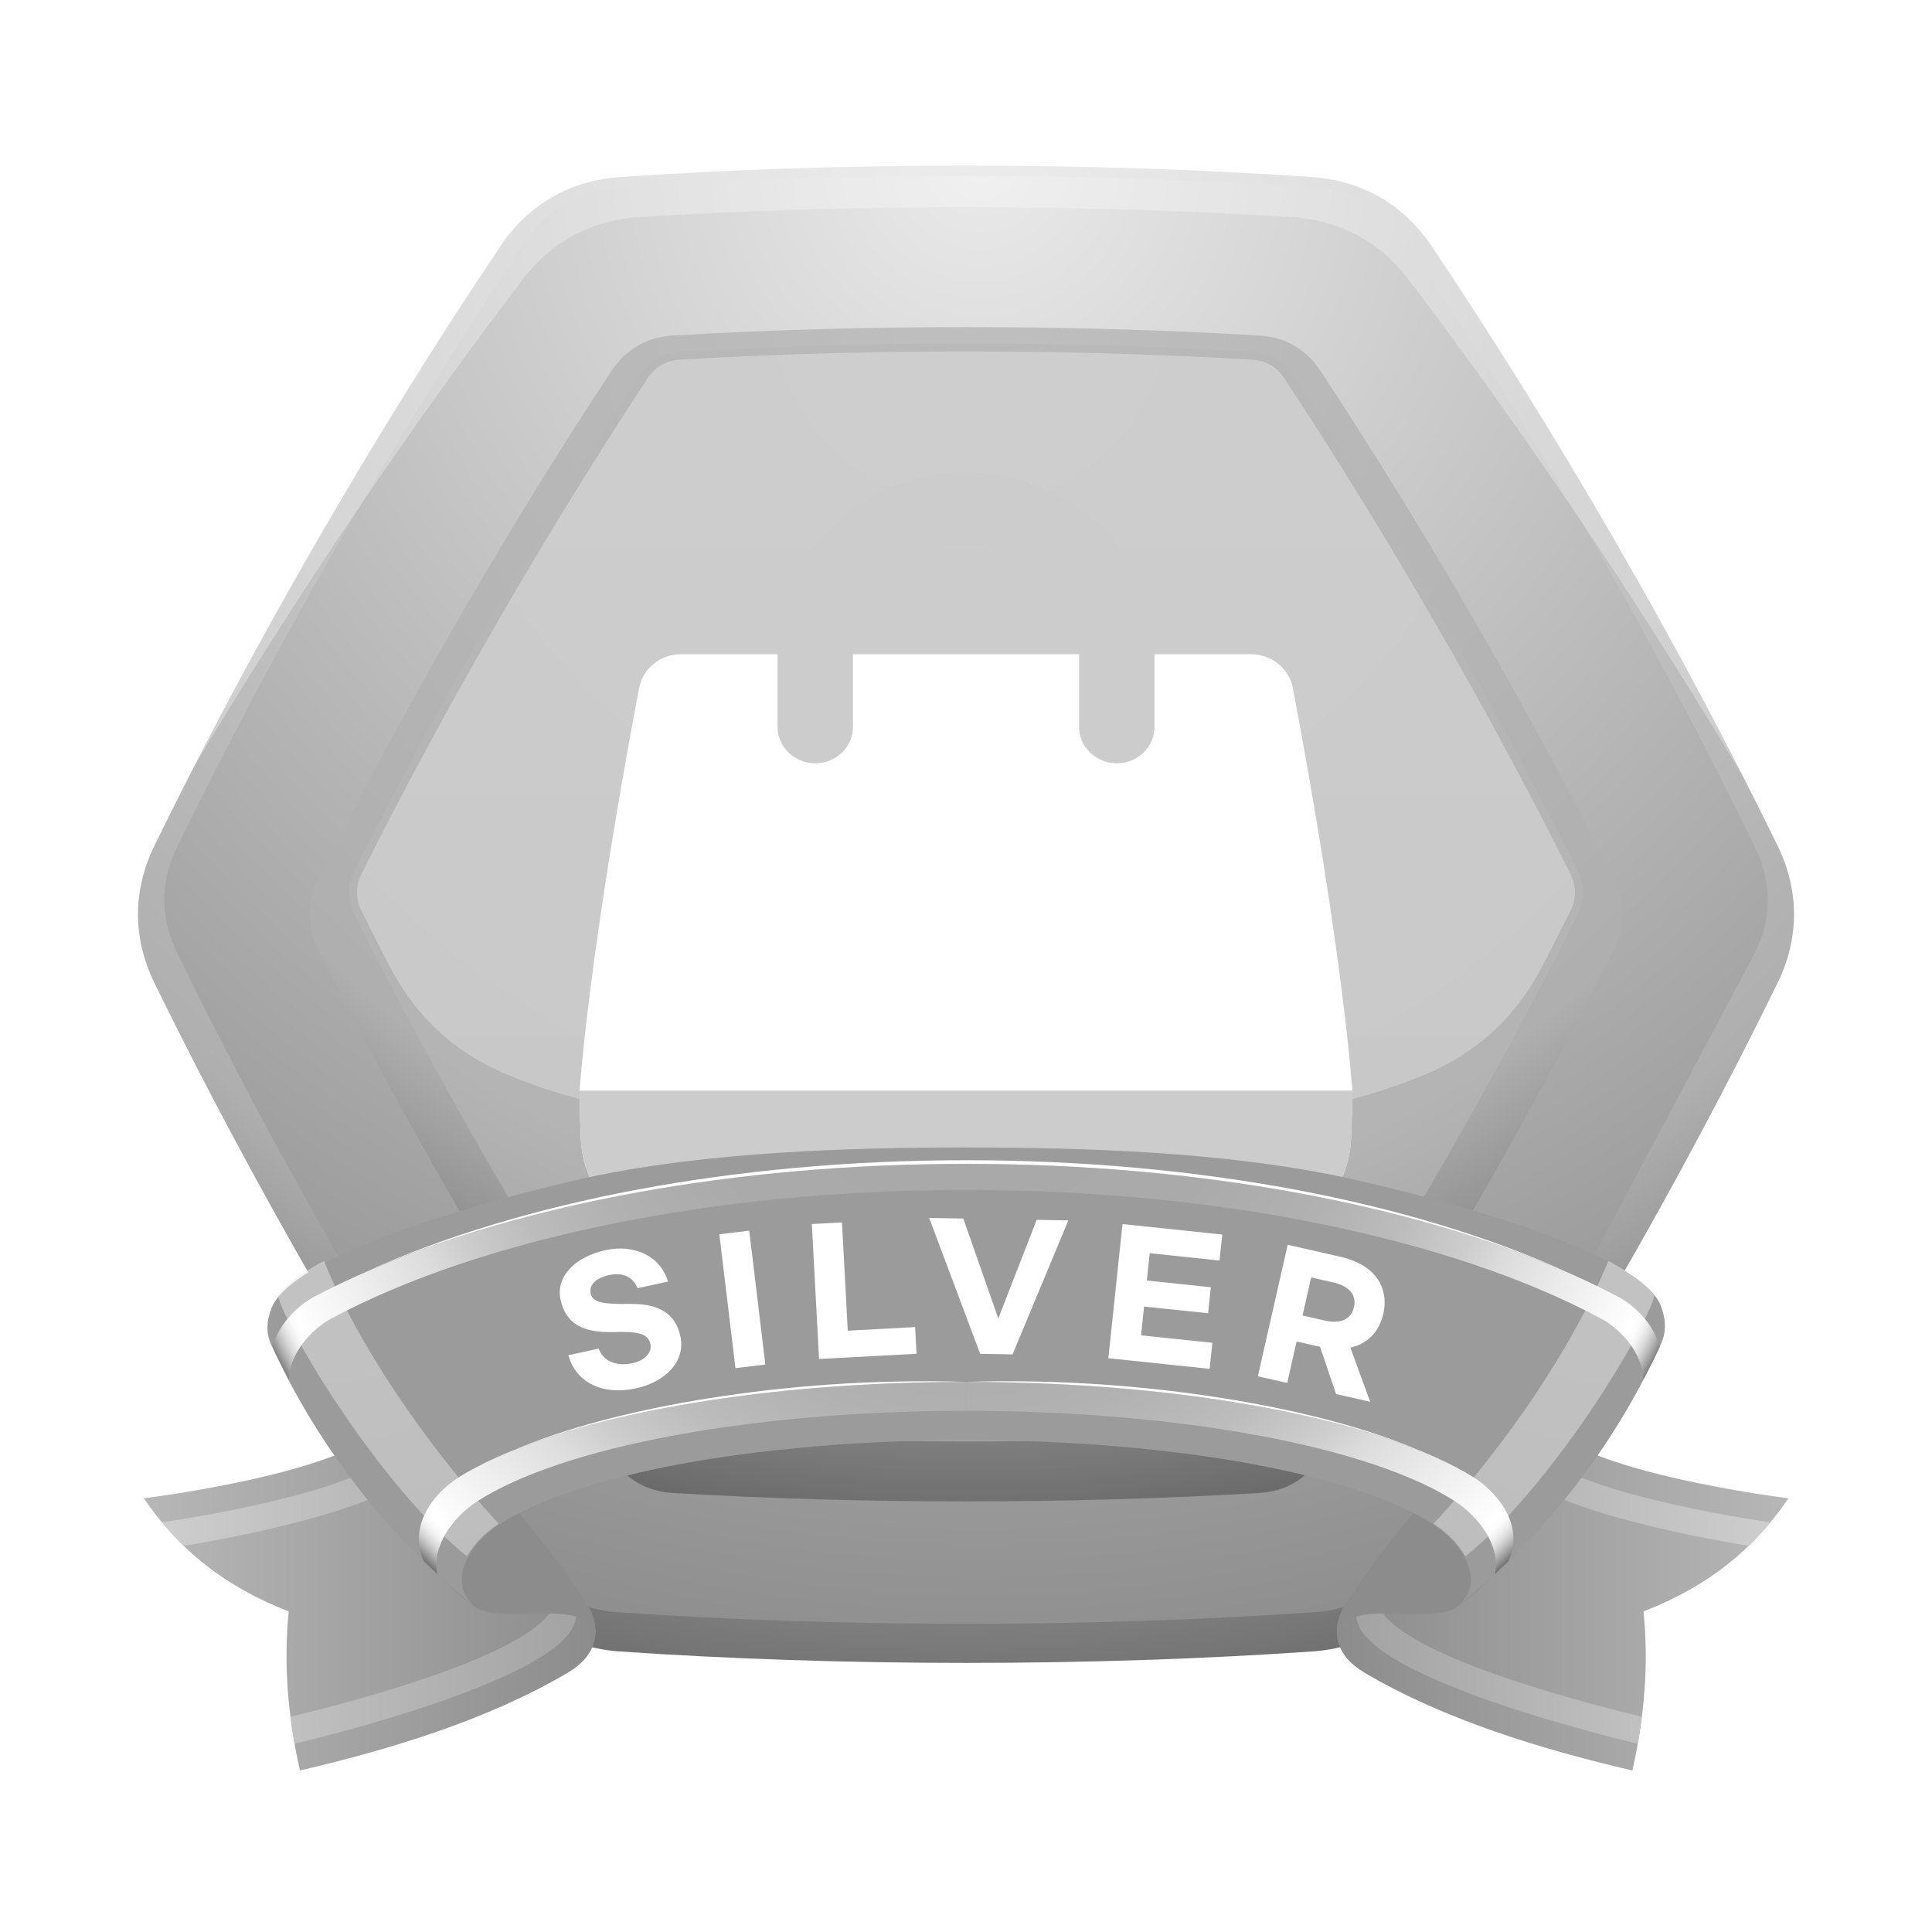 <svg width="70" height="70" viewBox="0 0 70 70" fill="none" xmlns="http://www.w3.org/2000/svg">
<rect width="70" height="70" fill="white"/>
<path d="M46.107 52.362H23.894L22.882 54.116H47.119L46.107 52.362Z" fill="url(#paint0_linear_1074_23410)"/>
<path d="M5.598 30.634C7.328 27.097 9.31 23.367 11.508 19.563C13.705 15.758 15.942 12.178 18.139 8.912C19.149 7.41 20.652 6.541 22.458 6.418C26.387 6.147 30.606 6.002 35 6.002C39.396 6.002 43.615 6.148 47.542 6.418C49.35 6.541 50.852 7.41 51.863 8.912C54.058 12.179 56.296 15.761 58.495 19.563C60.689 23.369 62.675 27.097 64.402 30.634C65.2 32.259 65.2 33.994 64.402 35.62C62.673 39.157 60.689 42.886 58.495 46.689C56.296 50.494 54.058 54.076 51.863 57.34C50.849 58.844 49.347 59.711 47.542 59.836C43.615 60.106 39.396 60.25 35 60.25C30.606 60.25 26.388 60.104 22.458 59.836C20.651 59.713 19.149 58.846 18.139 57.342C15.941 54.074 13.704 50.492 11.508 46.69C9.31 42.883 7.328 39.158 5.598 35.621C4.801 33.994 4.801 32.259 5.598 30.634Z" fill="url(#paint1_radial_1074_23410)"/>
<path d="M63.59 34.512C64.203 33.252 64.203 31.952 63.59 30.695C61.736 26.891 59.74 23.156 57.631 19.489C55.522 15.821 53.295 12.216 50.943 8.703C50.165 7.542 49.044 6.891 47.65 6.794C43.439 6.507 39.216 6.374 35 6.374C30.784 6.374 26.56 6.507 22.353 6.796C20.961 6.892 19.838 7.543 19.06 8.704C16.706 12.218 14.48 15.822 12.372 19.49C10.263 23.157 8.265 26.893 6.411 30.696C5.798 31.956 5.798 33.257 6.411 34.512C8.265 38.317 10.263 42.051 12.372 45.719C14.48 49.385 16.705 52.991 19.06 56.504C19.838 57.664 20.961 58.317 22.353 58.412C26.56 58.701 30.784 58.832 35 58.832C39.217 58.832 43.439 58.701 47.648 58.412C49.042 58.315 50.165 57.664 50.941 56.504C53.295 52.991 55.519 49.385 57.629 45.719" fill="url(#paint2_radial_1074_23410)"/>
<path d="M11.525 34.395C13.113 37.566 14.805 40.69 16.578 43.76C18.351 46.83 20.21 49.859 22.162 52.821C22.671 53.592 23.44 54.038 24.363 54.092C27.904 54.303 31.454 54.398 35 54.398C38.546 54.398 42.098 54.303 45.641 54.092C46.561 54.036 47.33 53.593 47.838 52.821C49.791 49.859 51.651 46.833 53.422 43.76C55.195 40.688 56.891 37.566 58.477 34.395C58.893 33.569 58.893 32.679 58.477 31.855C56.891 28.681 55.198 25.561 53.422 22.489C51.651 19.419 49.791 16.39 47.838 13.428C47.33 12.658 46.561 12.213 45.641 12.158C42.098 11.947 38.545 11.852 35 11.852C31.455 11.852 27.904 11.947 24.363 12.158C23.441 12.213 22.671 12.658 22.162 13.428C20.209 16.39 18.351 19.416 16.578 22.489C14.805 25.561 13.114 28.681 11.525 31.855C11.111 32.679 11.111 33.569 11.525 34.395Z" fill="url(#paint3_radial_1074_23410)"/>
<path opacity="0.65" d="M12.85 33.146C14.4 36.24 16.049 39.285 17.779 42.28C19.509 45.278 21.32 48.225 23.224 51.116C23.553 51.615 24.029 51.889 24.627 51.925C28.081 52.132 31.541 52.226 35.002 52.226C38.461 52.226 41.92 52.132 45.376 51.925C45.975 51.892 46.45 51.615 46.777 51.116C48.683 48.225 50.493 45.278 52.222 42.28C53.952 39.285 55.603 36.24 57.152 33.146C57.421 32.611 57.421 32.063 57.152 31.527C55.603 28.434 53.956 25.389 52.222 22.393C50.493 19.398 48.683 16.449 46.777 13.559C46.45 13.057 45.972 12.785 45.376 12.748C41.921 12.545 38.462 12.449 35.002 12.449C31.542 12.449 28.083 12.545 24.627 12.748C24.029 12.783 23.553 13.057 23.224 13.559C21.32 16.449 19.508 19.398 17.779 22.393C16.049 25.39 14.4 28.435 12.85 31.527C12.581 32.063 12.581 32.611 12.85 33.146Z" fill="#B7B7B7"/>
<path opacity="0.4" d="M45.357 13.032C41.91 12.827 38.453 12.733 34.999 12.733C31.545 12.733 28.091 12.827 24.643 13.032C24.134 13.063 23.741 13.291 23.46 13.714C21.559 16.599 19.75 19.544 18.023 22.536C16.296 25.526 14.65 28.565 13.103 31.653C12.875 32.11 12.875 32.564 13.103 33.019C13.435 33.682 13.773 34.344 14.115 35.002C15.071 36.85 16.47 38.139 18.389 38.94C23.288 40.99 28.959 40.884 34.999 40.884C41.042 40.884 46.71 40.988 51.611 38.94C53.529 38.136 54.927 36.849 55.883 35.002C56.226 34.344 56.562 33.682 56.894 33.019C57.123 32.564 57.123 32.11 56.894 31.653C55.349 28.565 53.705 25.526 51.976 22.536C50.248 19.544 48.439 16.598 46.538 13.714C46.262 13.291 45.863 13.064 45.357 13.032Z" fill="url(#paint4_linear_1074_23410)"/>
<g opacity="0.3">
<path d="M35 7.507C30.848 7.507 26.868 7.632 23.16 7.867C21.452 7.975 20.002 8.741 18.982 10.072C16.74 12.998 14.4 16.278 12.04 19.83C10.269 22.498 8.588 25.162 7.024 27.784C8.393 25.115 9.892 22.36 11.508 19.561C13.705 15.756 15.942 12.176 18.139 8.91C19.149 7.408 20.652 6.539 22.458 6.416C26.387 6.145 30.606 6 35 6C39.395 6 43.613 6.146 47.542 6.416C49.35 6.539 50.852 7.408 51.861 8.91C54.058 12.177 56.296 15.759 58.495 19.561C60.189 22.502 61.762 25.399 63.185 28.193C61.546 25.448 59.789 22.651 57.931 19.854C55.57 16.295 53.236 13.014 50.991 10.076C49.974 8.743 48.519 7.975 46.81 7.867C43.105 7.632 39.125 7.507 35 7.507Z" fill="url(#paint5_radial_1074_23410)"/>
</g>
<path d="M64.801 54.284C63.625 54.148 56.055 53.039 56.055 51.246C56.055 51.018 56.174 50.804 56.405 50.591C52.828 52.982 51.174 54.44 48.801 58.029C48.477 58.521 48.35 59.05 48.5 59.538C48.619 59.931 48.918 60.3 49.439 60.605C52.322 62.309 55.886 63.391 59.144 64.148C59.582 62.202 59.742 60.28 59.547 58.385C61.887 57.477 63.52 56.158 64.801 54.284Z" fill="url(#paint6_linear_1074_23410)"/>
<path d="M49.873 58.03C50.334 59.817 56.877 61.58 59.486 62.198C59.447 62.523 59.398 62.85 59.34 63.177C56.986 62.619 49.726 60.683 49.185 58.781C49.045 58.316 49.174 57.818 49.492 57.35L50.181 56.674C49.875 57.12 49.75 57.591 49.873 58.03ZM63.354 56.01C61.3 55.676 54.786 54.444 54.68 52.752C54.653 52.48 54.774 52.205 55.02 51.939L55.712 51.263C55.475 51.497 55.352 51.745 55.366 51.994C55.419 53.747 62.538 54.929 64.138 55.155C63.895 55.46 63.631 55.744 63.354 56.01Z" fill="url(#paint7_linear_1074_23410)"/>
<path d="M52.768 58.242C51.774 58.914 48.196 57.714 48.5 59.538C48.35 59.05 48.477 58.521 48.801 58.029C51.17 54.437 54.239 51.346 57.819 48.96C57.59 49.171 57.467 49.392 57.467 49.615C57.467 50.136 58.078 50.582 58.975 50.953C58.104 52.614 54.367 57.175 52.768 58.242Z" fill="#8C8C8C"/>
<path d="M5.208 54.284C6.385 54.148 13.957 53.039 13.957 51.246C13.957 51.018 13.837 50.804 13.608 50.591C17.185 52.982 18.841 54.44 21.211 58.029C21.536 58.521 21.663 59.05 21.512 59.538C21.39 59.931 21.091 60.3 20.572 60.605C17.688 62.309 14.124 63.391 10.867 64.148C10.429 62.202 10.269 60.28 10.461 58.385C8.126 57.477 6.493 56.158 5.208 54.284Z" fill="url(#paint8_linear_1074_23410)"/>
<path d="M20.139 58.03C19.677 59.817 13.134 61.58 10.523 62.198C10.564 62.523 10.613 62.85 10.671 63.177C13.025 62.619 20.285 60.683 20.825 58.781C20.962 58.316 20.836 57.818 20.52 57.35L19.829 56.674C20.136 57.12 20.262 57.591 20.139 58.03ZM6.656 56.01C8.71 55.676 15.227 54.444 15.331 52.752C15.359 52.48 15.237 52.205 14.99 51.939L14.299 51.263C14.538 51.497 14.658 51.745 14.645 51.994C14.59 53.747 7.473 54.929 5.869 55.155C6.118 55.46 6.379 55.744 6.656 56.01Z" fill="url(#paint9_linear_1074_23410)"/>
<path d="M17.244 58.242C18.239 58.914 21.817 57.714 21.512 59.538C21.663 59.05 21.536 58.521 21.211 58.029C18.842 54.437 15.772 51.346 12.194 48.96C12.423 49.171 12.544 49.392 12.544 49.615C12.544 50.136 11.934 50.582 11.038 50.953C11.909 52.614 15.643 57.175 17.244 58.242Z" fill="#8C8C8C"/>
<g filter="url(#filter0_d_1074_23410)">
<path d="M23.155 23.931C23.289 23.22 23.933 22.702 24.682 22.702H45.316C46.066 22.702 46.71 23.221 46.843 23.931C48.683 33.652 48.997 38.513 48.997 38.513C48.997 38.513 48.997 39.234 48.948 40.296C48.854 42.353 47.168 43.91 45.034 43.982C42.934 44.052 39.737 44.115 34.999 44.115C30.26 44.115 27.064 44.052 24.962 43.982C22.828 43.912 21.141 42.353 21.047 40.296C21 39.233 21 38.512 21 38.512C21 38.512 21.315 33.652 23.155 23.931Z" fill="white"/>
<path d="M28.171 22.702C28.171 19.064 31.228 16.114 35 16.114C38.771 16.114 41.829 19.064 41.829 22.702V25.339C41.829 26.067 41.218 26.655 40.463 26.655C39.708 26.655 39.098 26.065 39.098 25.339V22.702C39.098 20.519 37.264 18.75 35.001 18.75C32.738 18.75 30.904 20.521 30.904 22.702V25.339C30.904 26.067 30.293 26.655 29.538 26.655C28.783 26.655 28.172 26.065 28.172 25.339L28.171 22.702Z" fill="#CCCCCC"/>
<path d="M48.999 38.513C48.999 38.526 48.999 39.242 48.95 40.296C48.855 42.353 47.17 43.91 45.036 43.982C42.936 44.053 39.738 44.115 35 44.115C30.261 44.115 27.065 44.052 24.963 43.982C22.829 43.912 21.142 42.353 21.048 40.296C21 39.244 21 38.526 21 38.513H48.999Z" fill="#CCCCCC"/>
</g>
<path d="M60.172 47.302C59.289 45.114 50.658 43.066 48.451 42.607C44.301 41.747 39.338 41.575 35.029 41.575C35.021 41.575 35.013 41.575 35.006 41.575C34.999 41.575 34.988 41.575 34.982 41.575C30.675 41.575 25.713 41.747 21.563 42.606C19.354 43.065 10.723 45.2 9.841 47.386C9.645 47.88 9.636 48.314 9.835 48.741C10.661 50.544 11.69 52.239 12.914 53.829C14.164 55.452 15.617 56.931 17.246 58.251C16.133 57.339 17.012 55.958 18.025 55.275C19.385 54.362 21.737 53.585 24.696 53.037C27.625 52.5 31.18 52.181 35.007 52.179C38.834 52.181 42.393 52.498 45.32 53.035C48.279 53.582 50.633 54.357 51.99 55.27C53.004 55.953 53.885 57.327 52.769 58.24C54.4 56.921 55.851 55.43 57.103 53.807C58.326 52.217 59.355 50.498 60.179 48.699C60.377 48.271 60.365 47.798 60.172 47.302Z" fill="#9B9B9B"/>
<path opacity="0.5" d="M18.069 55.208C16.704 53.729 15.412 52.07 14.316 50.422C13.253 48.818 12.325 47.151 11.739 45.684C11.132 46.01 10.627 46.35 10.281 46.691C10.203 46.768 10.132 46.848 10.07 46.926C10.09 47.018 10.112 47.104 10.146 47.192C10.574 48.272 11.603 50.035 12.845 51.786C14.119 53.584 15.627 55.37 16.919 56.386C17.161 55.954 17.554 55.558 17.971 55.279C18.069 55.208 18.069 55.208 18.069 55.208Z" fill="url(#paint10_radial_1074_23410)"/>
<path d="M16.594 53.541C15.667 54.142 14.775 55.351 15.362 56.567C15.711 56.899 15.78 56.963 15.85 57.033C15.627 56.007 16.438 54.953 17.282 54.401C18.797 53.422 21.275 52.596 24.351 52.022C27.398 51.452 31.064 51.119 35.003 51.116C35.003 50.766 35.005 50.421 35.005 50.069C30.974 50.069 27.212 50.423 24.057 51.022C20.873 51.632 18.255 52.501 16.594 53.541ZM10.47 49.996C10.482 49.099 11.207 48.205 12.018 47.765C14.705 46.327 18.164 45.161 22.096 44.357C25.977 43.562 30.363 43.113 35.007 43.113C35.007 42.8 35.007 42.484 35.007 42.172C30.28 42.17 25.809 42.631 21.826 43.45C17.798 44.281 14.226 45.487 11.393 46.98C10.698 47.349 10.066 48.052 9.88 48.802C9.994 49.046 10.03 49.122 10.03 49.122C10.47 49.996 10.47 49.996 10.47 49.996Z" fill="url(#paint11_radial_1074_23410)"/>
<path opacity="0.5" d="M51.941 55.208C53.306 53.729 54.599 52.07 55.695 50.422C56.758 48.818 57.683 47.151 58.273 45.684C58.879 46.01 59.381 46.35 59.73 46.691C59.808 46.768 59.877 46.848 59.941 46.926C59.922 47.018 59.898 47.104 59.865 47.192C59.437 48.272 58.408 50.035 57.168 51.786C55.893 53.584 54.383 55.37 53.092 56.386C52.852 55.954 52.457 55.558 52.041 55.279C51.941 55.208 51.941 55.208 51.941 55.208Z" fill="url(#paint12_radial_1074_23410)"/>
<path d="M35.005 42.037C30.772 42.037 26.746 42.419 23.101 43.1C19.42 43.791 16.086 44.801 13.308 46.055C16.1 44.842 19.436 43.867 23.118 43.198C26.764 42.537 30.784 42.167 35.007 42.169C35.005 42.037 35.005 42.037 35.005 42.037ZM18.666 52.516C20.537 51.766 22.97 51.156 25.753 50.731C28.527 50.307 31.668 50.069 35.005 50.069C31.654 49.965 28.495 50.215 25.722 50.656C22.938 51.096 20.513 51.739 18.666 52.516Z" fill="white"/>
<path d="M53.418 53.541C54.346 54.142 55.236 55.351 54.648 56.567C54.297 56.899 54.23 56.963 54.16 57.033C54.385 56.007 53.572 54.953 52.728 54.401C51.213 53.422 48.734 52.596 45.66 52.022C42.611 51.452 38.945 51.119 35.005 51.116C35.005 50.766 35.003 50.421 35.003 50.069C39.037 50.069 42.798 50.423 45.953 51.022C49.139 51.632 51.754 52.501 53.418 53.541ZM59.541 49.996C59.529 49.099 58.807 48.205 57.992 47.765C55.306 46.327 51.847 45.161 47.916 44.357C44.035 43.562 39.648 43.113 35.003 43.113C35.003 42.8 35.003 42.484 35.003 42.172C39.729 42.17 44.203 42.631 48.186 43.45C52.212 44.281 55.79 45.487 58.622 46.98C59.313 47.349 59.946 48.052 60.134 48.802C60.021 49.046 59.984 49.122 59.984 49.122C59.541 49.996 59.541 49.996 59.541 49.996Z" fill="url(#paint13_radial_1074_23410)"/>
<path d="M35.003 42.037C39.238 42.037 43.266 42.419 46.91 43.1C50.592 43.791 53.926 44.801 56.703 46.055C53.91 44.842 50.574 43.867 46.894 43.198C43.246 42.537 39.226 42.167 35.002 42.169C35.003 42.037 35.003 42.037 35.003 42.037ZM51.346 52.516C49.477 51.766 47.043 51.156 44.256 50.731C41.483 50.307 38.342 50.069 35.004 50.069C38.358 49.965 41.516 50.215 44.29 50.656C47.074 51.096 49.498 51.739 51.346 52.516Z" fill="white"/>
<path d="M24.2 46.434L23.098 46.674C22.942 46.274 22.577 46.088 22.067 46.199C21.569 46.308 21.338 46.568 21.4 46.855C21.478 47.212 21.874 47.255 22.848 47.244C24 47.232 24.494 47.695 24.65 48.41C24.85 49.324 24.11 50.068 23.044 50.303C21.866 50.562 20.865 50.111 20.595 49.102L21.691 48.863C21.85 49.305 22.315 49.524 22.924 49.389C23.358 49.295 23.632 49.008 23.565 48.699C23.482 48.318 23.126 48.236 22.242 48.262C21.162 48.295 20.507 47.991 20.31 47.094C20.122 46.234 20.864 45.531 21.942 45.295C23.009 45.062 23.949 45.539 24.2 46.434Z" fill="white"/>
<path d="M27.146 44.589L27.73 49.439L26.647 49.57L26.063 44.72L27.146 44.589Z" fill="white"/>
<path d="M30.507 44.291L30.716 48.214L33.156 48.083L33.208 49.05L29.676 49.238L29.415 44.349L30.507 44.291Z" fill="white"/>
<path d="M38.707 44.218L36.687 49.072L35.513 49.051L33.667 44.129L34.902 44.15L36.17 47.772L37.56 44.198L38.707 44.218Z" fill="white"/>
<path d="M40.67 44.35L44.285 44.73L44.185 45.672L41.656 45.406L41.552 46.396L43.871 46.64L43.772 47.581L41.452 47.339L41.343 48.382L43.927 48.653L43.827 49.596L40.158 49.211L40.67 44.35Z" fill="white"/>
<path d="M48.409 50.509L47.827 48.796L46.978 48.605L46.638 50.107L45.574 49.865L46.656 45.101L48.574 45.537C49.783 45.812 50.344 46.615 50.12 47.603C49.971 48.257 49.547 48.69 48.927 48.826L49.643 50.789L48.409 50.509ZM47.193 47.662L48 47.847C48.561 47.974 48.954 47.812 49.057 47.361C49.16 46.912 48.874 46.595 48.313 46.466L47.506 46.283L47.193 47.662Z" fill="white"/>
<defs>
<filter id="filter0_d_1074_23410" x="17" y="13.114" width="35.999" height="36.001" filterUnits="userSpaceOnUse" color-interpolation-filters="sRGB">
<feFlood flood-opacity="0" result="BackgroundImageFix"/>
<feColorMatrix in="SourceAlpha" type="matrix" values="0 0 0 0 0 0 0 0 0 0 0 0 0 0 0 0 0 0 127 0" result="hardAlpha"/>
<feOffset dy="1"/>
<feGaussianBlur stdDeviation="2"/>
<feComposite in2="hardAlpha" operator="out"/>
<feColorMatrix type="matrix" values="0 0 0 0 0.417 0 0 0 0 0.417 0 0 0 0 0.417 0 0 0 0.65 0"/>
<feBlend mode="normal" in2="BackgroundImageFix" result="effect1_dropShadow_1074_23410"/>
<feBlend mode="normal" in="SourceGraphic" in2="effect1_dropShadow_1074_23410" result="shape"/>
</filter>
<linearGradient id="paint0_linear_1074_23410" x1="35" y1="54.114" x2="35" y2="52.36" gradientUnits="userSpaceOnUse">
<stop stop-color="white"/>
<stop offset="1" stop-color="white"/>
</linearGradient>
<radialGradient id="paint1_radial_1074_23410" cx="0" cy="0" r="1" gradientUnits="userSpaceOnUse" gradientTransform="translate(34.829 7.901) scale(55.252 55.252)">
<stop stop-color="#E5E5E5"/>
<stop offset="0.741" stop-color="#AFAFAF"/>
<stop offset="1" stop-color="#686868"/>
</radialGradient>
<radialGradient id="paint2_radial_1074_23410" cx="0" cy="0" r="1" gradientUnits="userSpaceOnUse" gradientTransform="translate(35.516 5.837) scale(55.469 55.469)">
<stop stop-color="#EAEAEA"/>
<stop offset="0.983" stop-color="#8E8E8E"/>
</radialGradient>
<radialGradient id="paint3_radial_1074_23410" cx="0" cy="0" r="1" gradientUnits="userSpaceOnUse" gradientTransform="translate(35.172 11.277) scale(44.293 44.293)">
<stop stop-color="#BFBFBF"/>
<stop offset="0.741" stop-color="#AFAFAF"/>
<stop offset="1" stop-color="#686868"/>
</radialGradient>
<linearGradient id="paint4_linear_1074_23410" x1="35" y1="46.123" x2="35" y2="9.575" gradientUnits="userSpaceOnUse">
<stop offset="0.018" stop-color="#E5E5E5"/>
<stop offset="0.982" stop-color="#EFEFEF"/>
</linearGradient>
<radialGradient id="paint5_radial_1074_23410" cx="0" cy="0" r="1" gradientUnits="userSpaceOnUse" gradientTransform="translate(35.105 17.096) scale(32.309 32.309)">
<stop stop-color="white"/>
<stop offset="0.99" stop-color="white"/>
</radialGradient>
<linearGradient id="paint6_linear_1074_23410" x1="64.801" y1="57.37" x2="48.437" y2="57.37" gradientUnits="userSpaceOnUse">
<stop stop-color="#B7B7B7"/>
<stop offset="1" stop-color="#8C8C8C"/>
</linearGradient>
<linearGradient id="paint7_linear_1074_23410" x1="49.13" y1="57.22" x2="64.138" y2="57.22" gradientUnits="userSpaceOnUse">
<stop stop-color="#A3A3A3"/>
<stop offset="1" stop-color="#CECECE"/>
</linearGradient>
<linearGradient id="paint8_linear_1074_23410" x1="5.209" y1="57.37" x2="21.576" y2="57.37" gradientUnits="userSpaceOnUse">
<stop stop-color="#B7B7B7"/>
<stop offset="1" stop-color="#8C8C8C"/>
</linearGradient>
<linearGradient id="paint9_linear_1074_23410" x1="5.869" y1="57.22" x2="20.881" y2="57.22" gradientUnits="userSpaceOnUse">
<stop stop-color="#CECECE"/>
<stop offset="1" stop-color="#A3A3A3"/>
</linearGradient>
<radialGradient id="paint10_radial_1074_23410" cx="0" cy="0" r="1" gradientUnits="userSpaceOnUse" gradientTransform="translate(11.776 43.383) scale(17.758 17.758)">
<stop offset="0.004" stop-color="#EDEDED"/>
<stop offset="1" stop-color="#DDDDDD"/>
</radialGradient>
<radialGradient id="paint11_radial_1074_23410" cx="0" cy="0" r="1" gradientUnits="userSpaceOnUse" gradientTransform="translate(35.853 35.836) scale(29.405 29.405)">
<stop stop-color="#A8A8A8"/>
<stop offset="0.394" stop-color="#AAAAAA"/>
<stop offset="0.536" stop-color="#B1B1B1"/>
<stop offset="0.637" stop-color="#BCBCBC"/>
<stop offset="0.719" stop-color="#CDCDCD"/>
<stop offset="0.771" stop-color="#DDDDDD"/>
<stop offset="0.942" stop-color="white"/>
<stop offset="0.95" stop-color="#FBFBFB"/>
<stop offset="0.958" stop-color="#EEEEEE"/>
<stop offset="0.966" stop-color="#D9D9D9"/>
<stop offset="0.974" stop-color="#BBBBBB"/>
<stop offset="0.982" stop-color="#959595"/>
<stop offset="0.991" stop-color="#666666"/>
<stop offset="0.999" stop-color="#303030"/>
<stop offset="1" stop-color="#282828"/>
</radialGradient>
<radialGradient id="paint12_radial_1074_23410" cx="0" cy="0" r="1" gradientUnits="userSpaceOnUse" gradientTransform="translate(58.237 43.383) rotate(180) scale(17.758 17.758)">
<stop offset="0.004" stop-color="#EDEDED"/>
<stop offset="1" stop-color="#DDDDDD"/>
</radialGradient>
<radialGradient id="paint13_radial_1074_23410" cx="0" cy="0" r="1" gradientUnits="userSpaceOnUse" gradientTransform="translate(34.159 35.836) rotate(180) scale(29.405 29.405)">
<stop stop-color="#A8A8A8"/>
<stop offset="0.394" stop-color="#AAAAAA"/>
<stop offset="0.536" stop-color="#B1B1B1"/>
<stop offset="0.637" stop-color="#BCBCBC"/>
<stop offset="0.719" stop-color="#CDCDCD"/>
<stop offset="0.771" stop-color="#DDDDDD"/>
<stop offset="0.942" stop-color="white"/>
<stop offset="0.95" stop-color="#FBFBFB"/>
<stop offset="0.958" stop-color="#EEEEEE"/>
<stop offset="0.966" stop-color="#D9D9D9"/>
<stop offset="0.974" stop-color="#BBBBBB"/>
<stop offset="0.982" stop-color="#959595"/>
<stop offset="0.991" stop-color="#666666"/>
<stop offset="0.999" stop-color="#303030"/>
<stop offset="1" stop-color="#282828"/>
</radialGradient>
</defs>
</svg>
